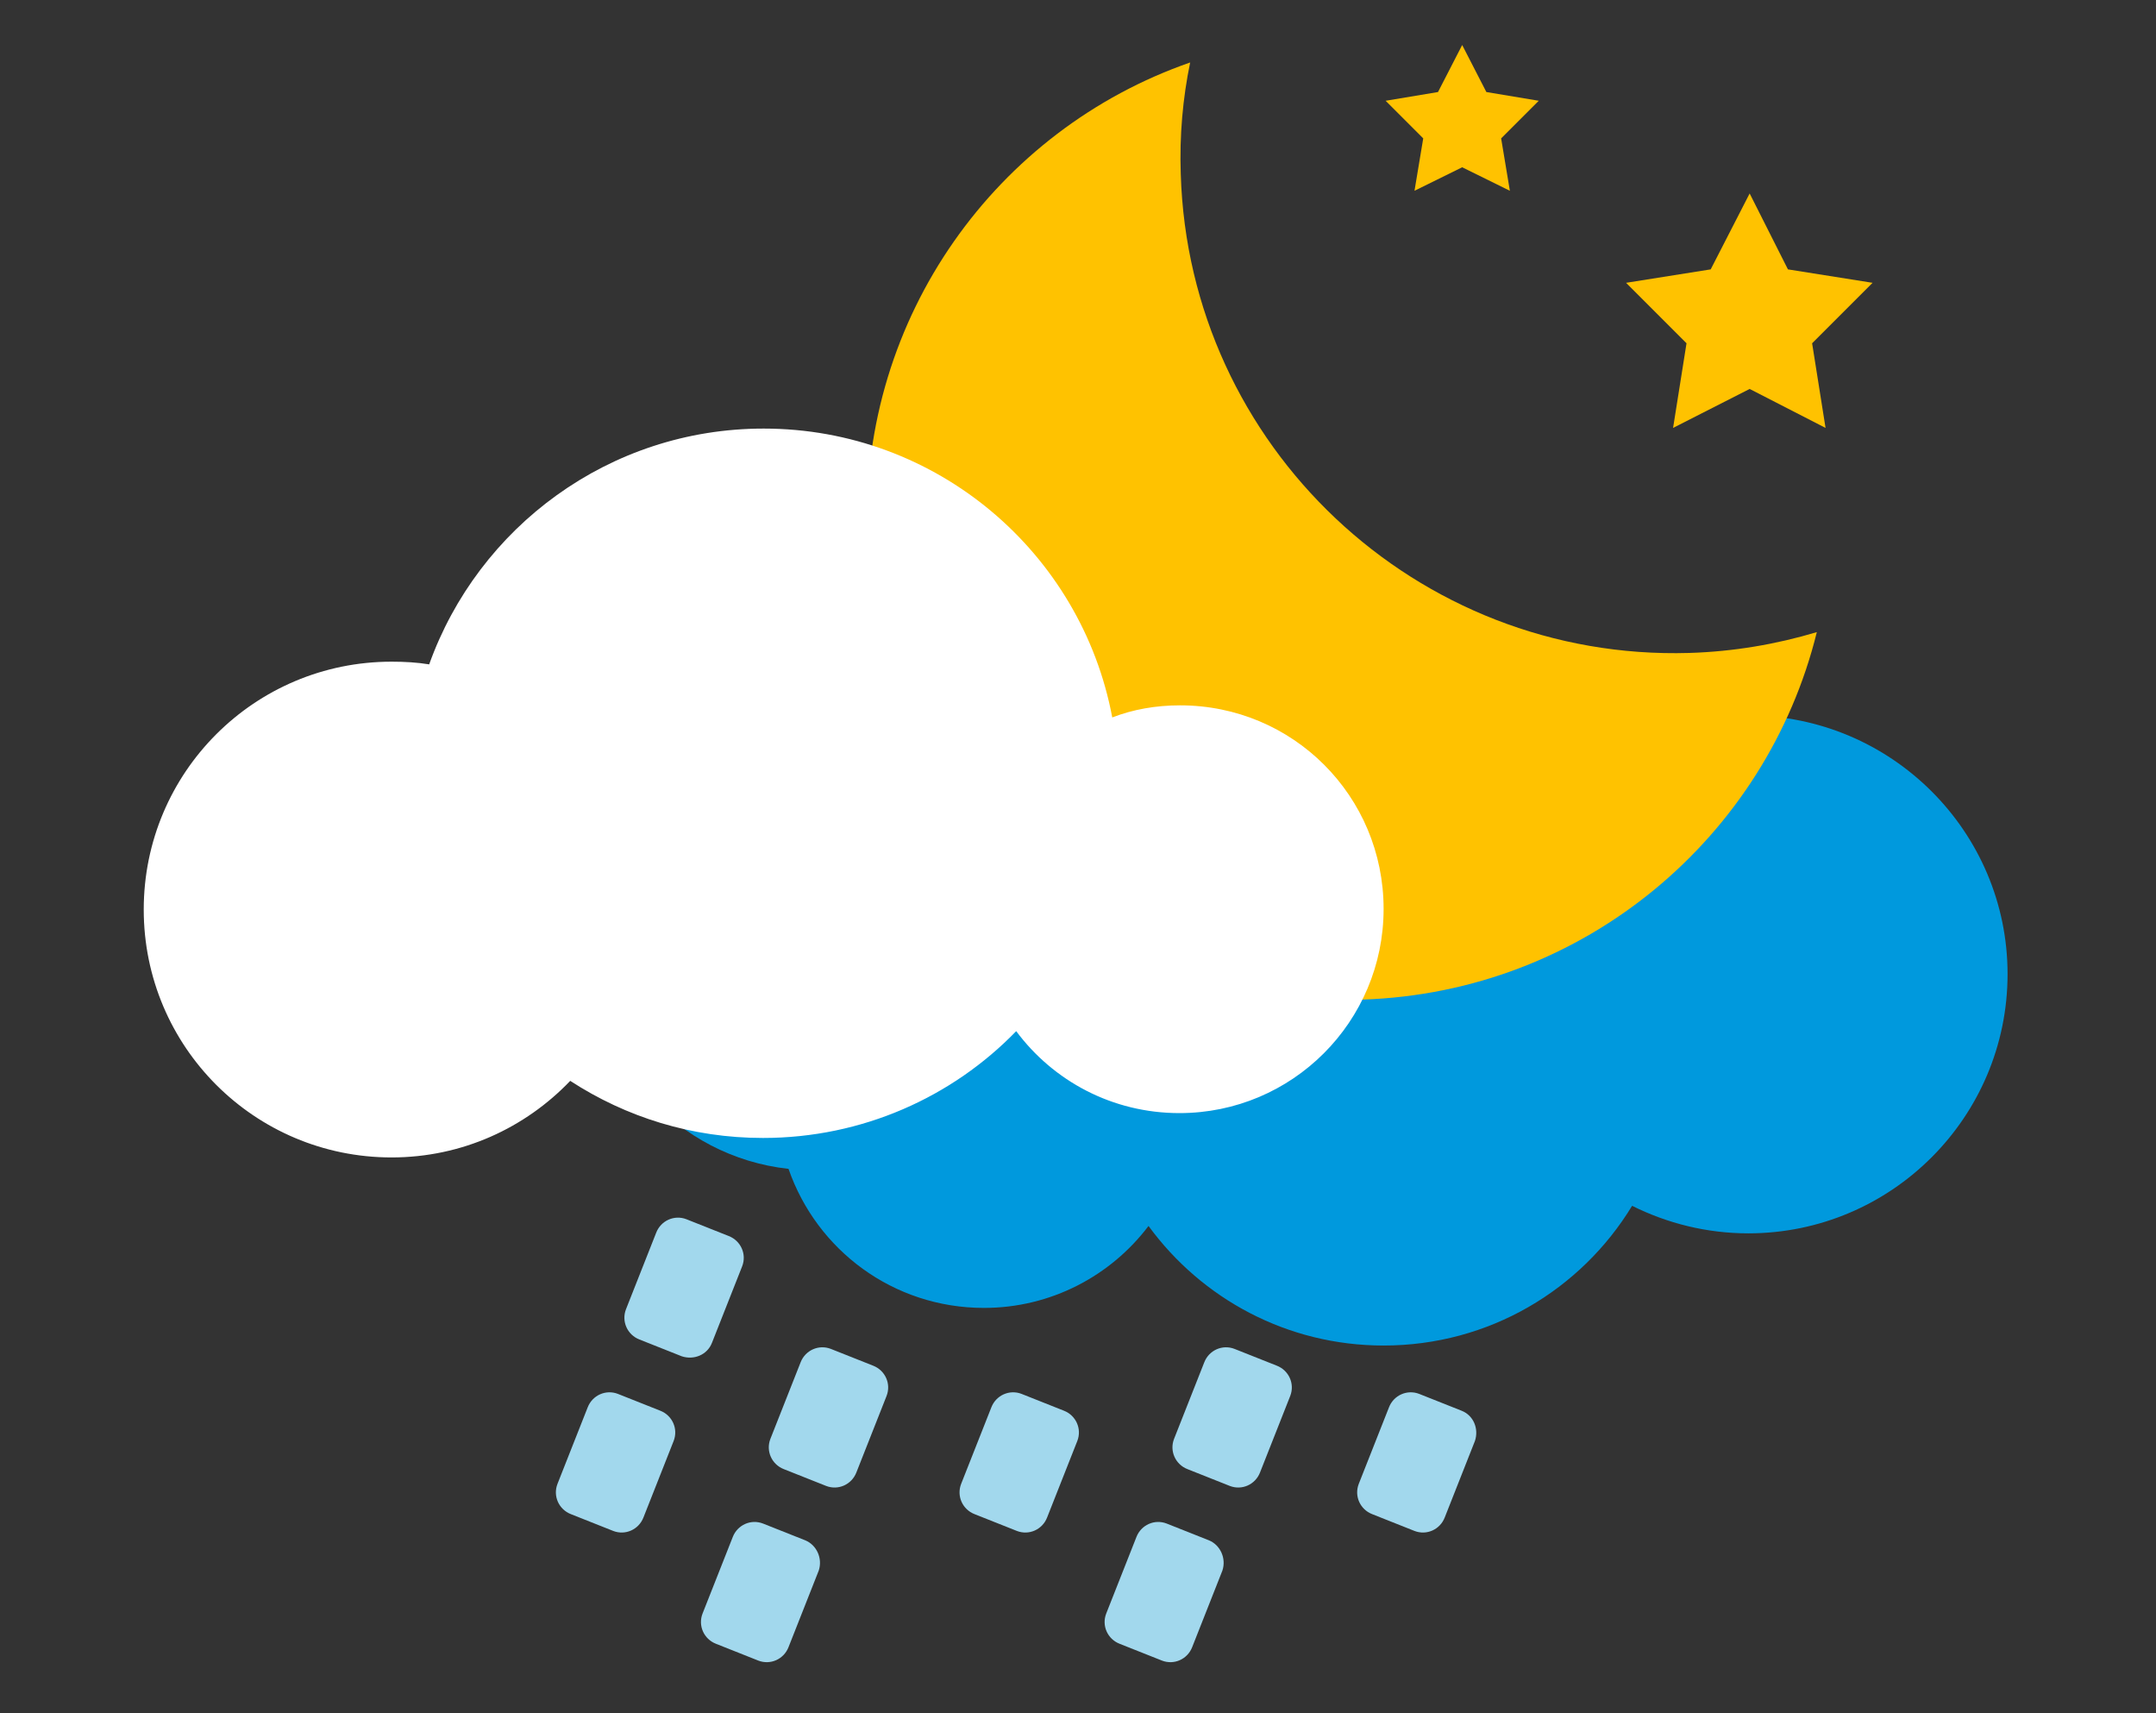 <svg  viewBox="0 0 321 255" fill="none" xmlns="http://www.w3.org/2000/svg">
<rect x="0" y="0" width="321" height="255" fill="#333333" stroke="none"/>
<path d="M106 199.9L110.5 188.5C111.2 186.7 110.3 184.7 108.5 184L102.2 181.5C100.4 180.8 98.4 181.7 97.7 183.5L93.2 194.9C92.5 196.7 93.4 198.7 95.2 199.4L101.5 201.9C103.3 202.5 105.3 201.7 106 199.9Z" fill="#A2D8ED"/>
<path d="M98.3 210L92 207.5C90.2 206.8 88.2 207.7 87.5 209.5L83 220.9C82.3 222.7 83.2 224.7 85 225.4L91.3 227.9C93.1 228.6 95.1 227.7 95.8 225.9L100.3 214.5C101 212.7 100.1 210.7 98.3 210Z" fill="#A2D8ED"/>
<path d="M130 203.3L123.7 200.8C121.9 200.1 119.9 201 119.2 202.8L114.7 214.2C114 216 114.9 218 116.7 218.7L123 221.2C124.8 221.9 126.8 221 127.5 219.2L132 207.8C132.7 206 131.8 204 130 203.3Z" fill="#A2D8ED"/>
<path d="M119.9 229.3L113.6 226.8C111.8 226.1 109.8 227 109.1 228.8L104.6 240.2C103.9 242 104.8 244 106.6 244.7L112.9 247.2C114.7 247.9 116.7 247 117.4 245.2L121.9 233.8C122.5 232 121.6 230 119.9 229.3Z" fill="#A2D8ED"/>
<path d="M158.4 210L152.1 207.5C150.3 206.8 148.3 207.7 147.6 209.5L143.1 220.9C142.4 222.7 143.3 224.7 145.1 225.4L151.4 227.9C153.2 228.6 155.2 227.7 155.9 225.9L160.4 214.5C161.1 212.7 160.2 210.7 158.4 210Z" fill="#A2D8ED"/>
<path d="M217.6 210L211.3 207.5C209.5 206.8 207.5 207.7 206.8 209.5L202.3 220.9C201.6 222.7 202.5 224.7 204.3 225.4L210.6 227.9C212.4 228.6 214.4 227.7 215.1 225.9L219.6 214.5C220.2 212.7 219.4 210.7 217.6 210Z" fill="#A2D8ED"/>
<path d="M190.1 203.3L183.8 200.8C182 200.1 180 201 179.3 202.8L174.8 214.2C174.1 216 175 218 176.8 218.7L183.1 221.2C184.9 221.9 186.9 221 187.6 219.2L192.1 207.8C192.8 206 191.9 204 190.1 203.3Z" fill="#A2D8ED"/>
<path d="M180 229.3L173.7 226.8C171.9 226.1 169.9 227 169.2 228.8L164.7 240.2C164 242 164.9 244 166.7 244.7L173 247.2C174.8 247.9 176.8 247 177.5 245.2L182 233.8C182.6 232 181.7 230 180 229.3Z" fill="#A2D8ED"/>
<path d="M260.3 106.5C248.1 106.5 237.2 112.2 230.1 121.1C225.7 118.1 220.7 116 215.4 114.8C215.8 112.7 216.1 110.6 216.1 108.4C216.1 91.5 202.4 77.7 185.4 77.7C178.9 77.7 172.9 79.7 167.9 83.2C163.6 81.5 158.9 80.6 154 80.6C136.4 80.6 121.6 92.5 117.2 108.6C100.8 110.5 88.1 124.4 88.1 141.3C88.1 158.2 100.9 172.2 117.4 174C121.6 186.1 133 194.7 146.5 194.7C156.5 194.7 165.4 189.9 171 182.5C178.9 193.3 191.6 200.3 206 200.3C221.7 200.3 235.4 192 243 179.5C248.2 182.1 254.1 183.6 260.3 183.6C281.6 183.6 298.9 166.3 298.9 145C298.9 123.8 281.6 106.5 260.3 106.5Z" fill="#0099DD"/>
<path fill-rule="evenodd" clip-rule="evenodd" d="M270.5 94.1C264.5 95.9 258.1 97 251.5 97.2C210.9 98.4 177 66.4 175.8 25.9C175.6 20.2 176.1 14.6 177.2 9.3C148.4 19.3 128.2 47.1 129.1 79.2C130.3 118.8 163.3 150 202.9 148.8C235.9 147.7 263 124.6 270.5 94.1Z" fill="#FFC200"/>
<path d="M260.5 28.8L266.2 40.1L278.8 42.1L269.8 51.1L271.8 63.7L260.5 57.9L249.1 63.7L251.1 51.1L242.1 42.1L254.7 40.1L260.5 28.8Z" fill="#FFC200"/>
<path d="M217.7 6.7L221.3 13.7L229.1 15L223.5 20.6L224.8 28.4L217.7 24.9L210.6 28.4L211.9 20.6L206.3 15L214.1 13.7L217.7 6.7Z" fill="#FFC200"/>
<path d="M175.7 105C172.1 105 168.7 105.6 165.6 106.8C161 82.3 139.5 63.8 113.7 63.8C90.7 63.8 71.2 78.5 63.9 98.9C62.1 98.6 60.2 98.5 58.3 98.5C37.9 98.5 21.4 115 21.4 135.4C21.4 155.8 37.9 172.3 58.3 172.3C68.8 172.3 78.2 167.9 84.9 160.9C93.2 166.3 103 169.4 113.6 169.4C128.4 169.4 141.8 163.3 151.3 153.5C156.8 160.9 165.6 165.7 175.6 165.7C192.4 165.7 206 152.1 206 135.3C206 118.5 192.5 105 175.7 105Z" fill="white"/>
</svg>
